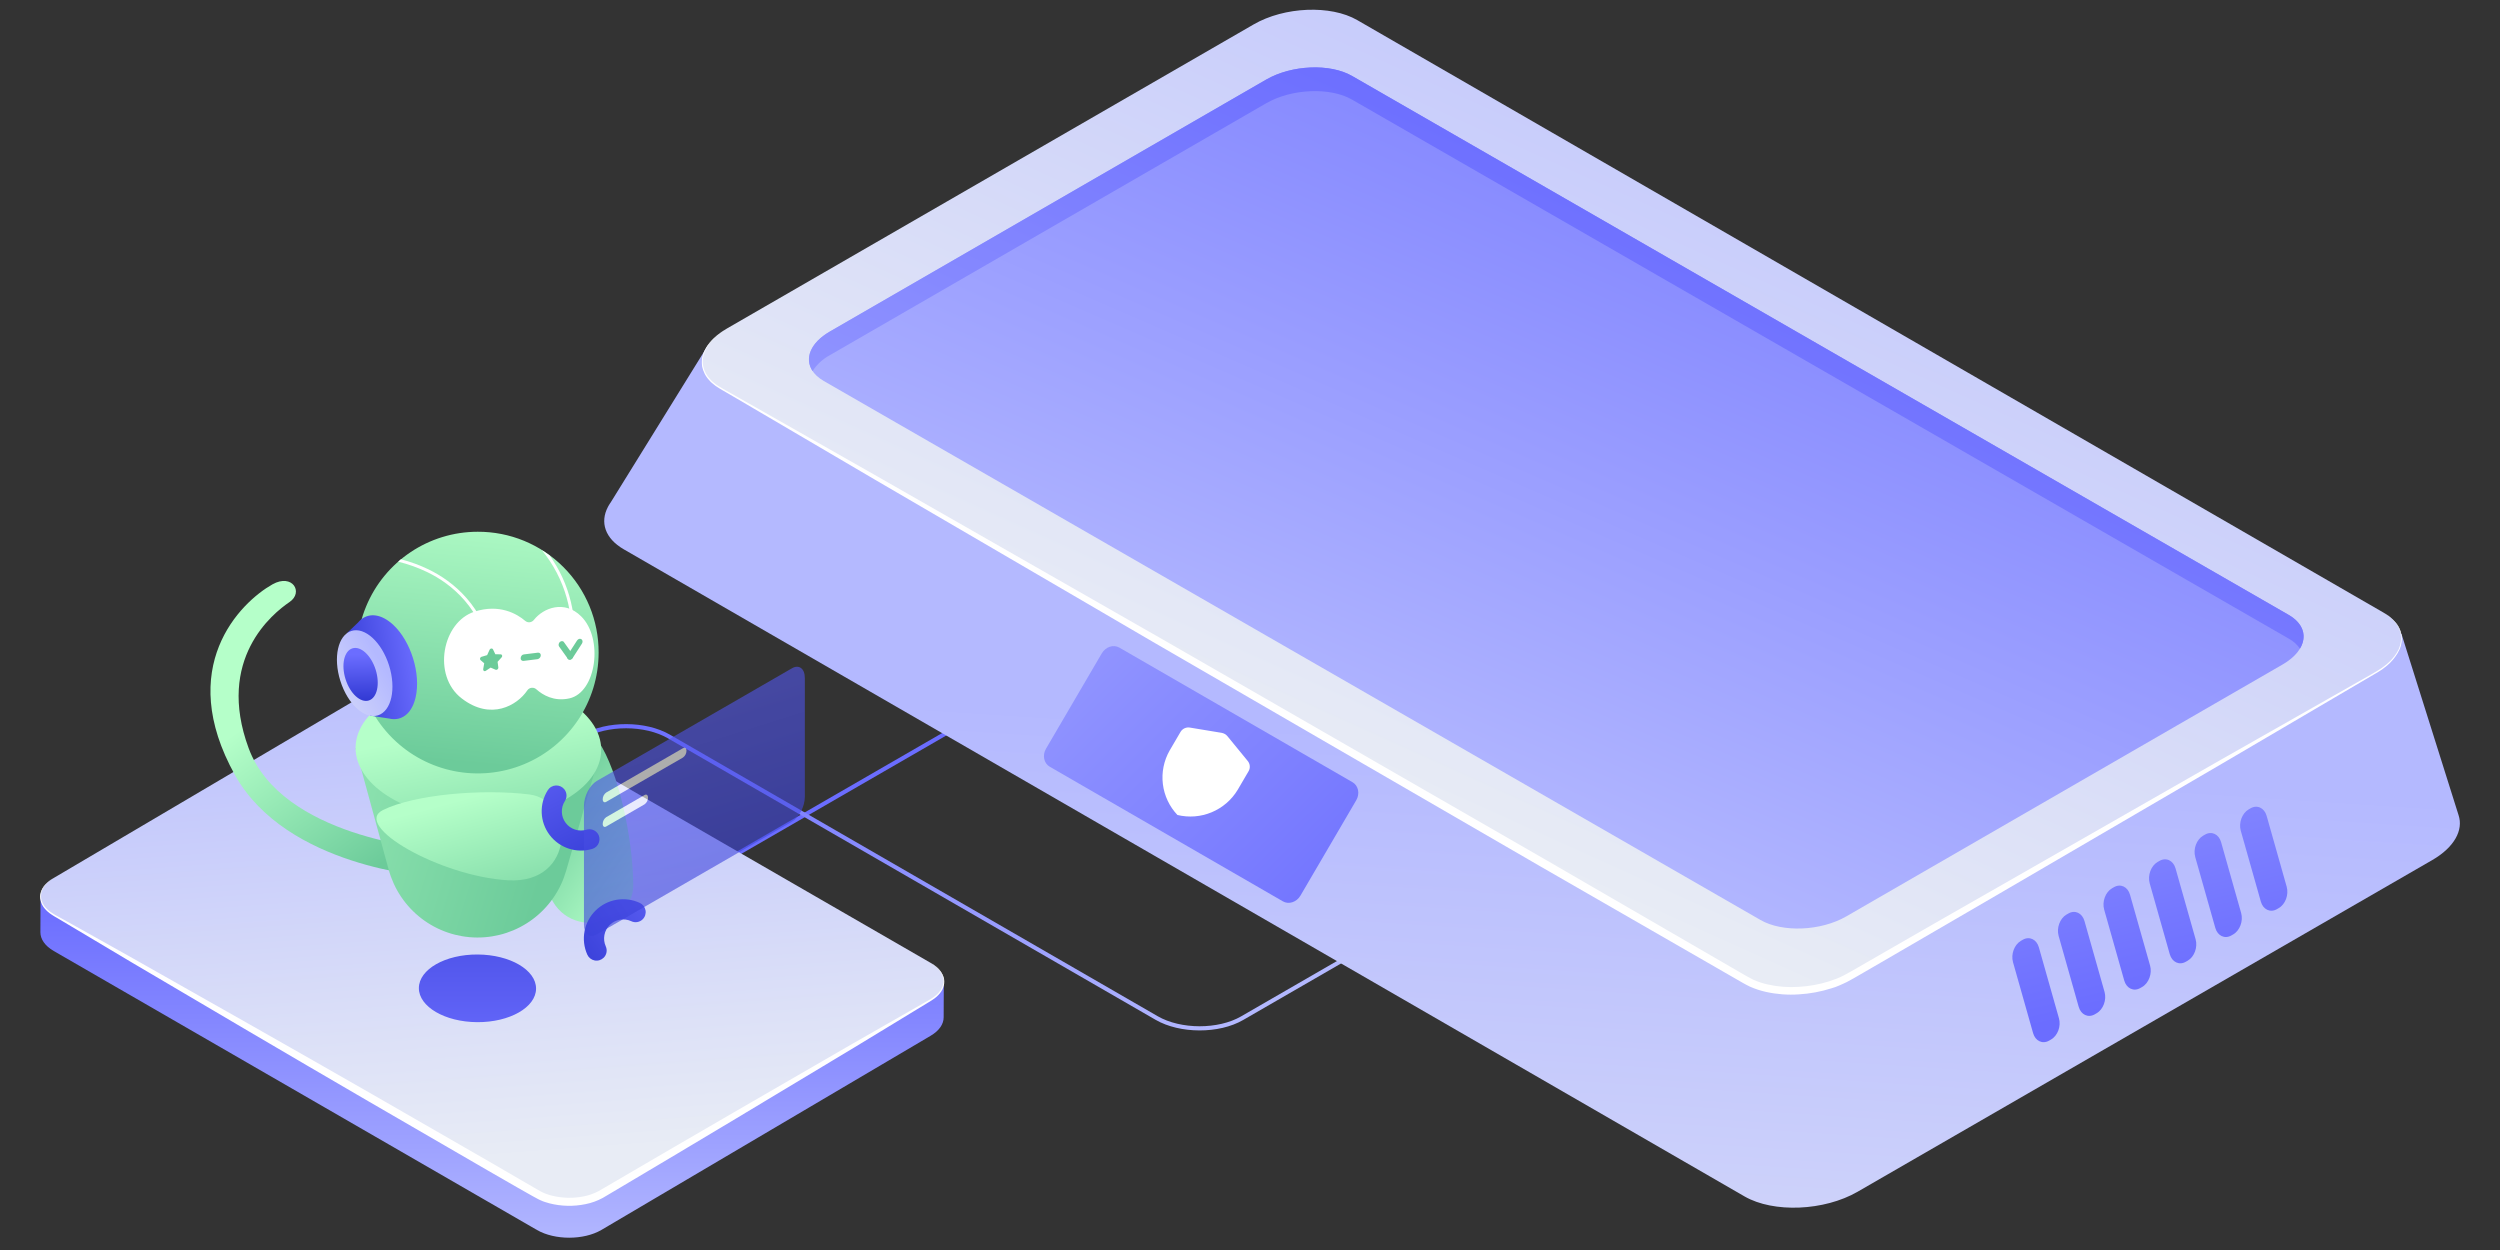 <?xml version="1.0" encoding="UTF-8" standalone="no"?>
<!-- Created with Keyshape -->
<svg xmlns="http://www.w3.org/2000/svg" id="Layer_1" data-name="Layer 1" viewBox="0 0 1200 600">
    <rect x="0" y="0" width="1200" height="600" fill="#333333" stroke="none"/>
    <defs>
        <linearGradient id="Gradient-0" x1="736.15" y1="613.22" x2="1028.6" y2="613.22" gradientUnits="userSpaceOnUse" gradientTransform="matrix(0.87 0.5 -1 0.58 612.42 -195.48)">
            <stop offset="0" stop-color="#6b6dff"/>
            <stop offset="1" stop-color="#b4b9ff"/>
        </linearGradient>
        <linearGradient id="Gradient-1" x1="262.01" y1="703.95" x2="581.83" y2="703.95" gradientUnits="userSpaceOnUse" gradientTransform="matrix(0.87 0.5 -1 0.58 860.52 36.46)">
            <stop offset="0" stop-color="#6b6dff"/>
            <stop offset="1" stop-color="#b4b9ff"/>
        </linearGradient>
        <linearGradient id="Gradient-2" x1="257.73" y1="701.15" x2="257.73" y2="870.09" gradientUnits="userSpaceOnUse">
            <stop offset="0" stop-color="#6b6dff"/>
            <stop offset="1" stop-color="#b4b9ff"/>
        </linearGradient>
        <linearGradient id="Gradient-3" x1="265.66" y1="824.65" x2="245.39" y2="554.36" gradientUnits="userSpaceOnUse">
            <stop offset="0" stop-color="#e8ecf5"/>
            <stop offset="1" stop-color="#b4b9ff"/>
        </linearGradient>
        <linearGradient id="Gradient-4" x1="725.62" y1="1068.19" x2="754.72" y2="624.34" gradientUnits="userSpaceOnUse">
            <stop offset="0" stop-color="#e8ecf5"/>
            <stop offset="1" stop-color="#b4b9ff"/>
        </linearGradient>
        <linearGradient id="Gradient-5" x1="699.01" y1="657.98" x2="920.93" y2="166.83" gradientUnits="userSpaceOnUse">
            <stop offset="0" stop-color="#e8ecf5"/>
            <stop offset="1" stop-color="#b4b9ff"/>
        </linearGradient>
        <linearGradient id="Gradient-6" x1="900.38" y1="204.27" x2="701.2" y2="662.67" gradientUnits="userSpaceOnUse">
            <stop offset="0" stop-color="#6b6dff"/>
            <stop offset="1" stop-color="#b4b9ff"/>
        </linearGradient>
        <linearGradient id="Gradient-7" x1="833.22" y1="361.94" x2="630.7" y2="818.29" gradientUnits="userSpaceOnUse">
            <stop offset="0" stop-color="#6b6dff"/>
            <stop offset="1" stop-color="#b4b9ff"/>
        </linearGradient>
        <linearGradient id="Gradient-8" x1="685.78" y1="729.04" x2="408.83" y2="449.36" gradientUnits="userSpaceOnUse">
            <stop offset="0" stop-color="#6b6dff"/>
            <stop offset="1" stop-color="#b4b9ff"/>
        </linearGradient>
        <linearGradient id="Gradient-9" x1="1002.74" y1="760.65" x2="941.34" y2="500.07" gradientUnits="userSpaceOnUse">
            <stop offset="0" stop-color="#6b6dff"/>
            <stop offset="1" stop-color="#b4b9ff"/>
        </linearGradient>
        <linearGradient id="Gradient-10" x1="1026.26" y1="755.11" x2="964.87" y2="494.53" gradientUnits="userSpaceOnUse">
            <stop offset="0" stop-color="#6b6dff"/>
            <stop offset="1" stop-color="#b4b9ff"/>
        </linearGradient>
        <linearGradient id="Gradient-11" x1="1049.79" y1="749.57" x2="988.39" y2="488.99" gradientUnits="userSpaceOnUse">
            <stop offset="0" stop-color="#6b6dff"/>
            <stop offset="1" stop-color="#b4b9ff"/>
        </linearGradient>
        <linearGradient id="Gradient-12" x1="1073.31" y1="744.03" x2="1011.92" y2="483.45" gradientUnits="userSpaceOnUse">
            <stop offset="0" stop-color="#6b6dff"/>
            <stop offset="1" stop-color="#b4b9ff"/>
        </linearGradient>
        <linearGradient id="Gradient-13" x1="1096.84" y1="738.48" x2="1035.44" y2="477.9" gradientUnits="userSpaceOnUse">
            <stop offset="0" stop-color="#6b6dff"/>
            <stop offset="1" stop-color="#b4b9ff"/>
        </linearGradient>
        <linearGradient id="Gradient-14" x1="1120.36" y1="732.94" x2="1058.97" y2="472.36" gradientUnits="userSpaceOnUse">
            <stop offset="0" stop-color="#6b6dff"/>
            <stop offset="1" stop-color="#b4b9ff"/>
        </linearGradient>
        <linearGradient id="Gradient-15" x1="243.24" y1="691.93" x2="205.15" y2="664.98" gradientUnits="userSpaceOnUse">
            <stop offset="0" stop-color="#b5ffc9"/>
            <stop offset="1" stop-color="#6ccb9a"/>
        </linearGradient>
        <linearGradient id="Gradient-16" x1="-621.08" y1="738.38" x2="-631.87" y2="799.84" gradientUnits="userSpaceOnUse" gradientTransform="matrix(0.702 0.712 -0.712 0.702 1221.5 611.48)">
            <stop offset="0" stop-color="#6b6dff"/>
            <stop offset="1" stop-color="#3038d2"/>
        </linearGradient>
        <linearGradient id="Gradient-17" x1="-547.611" y1="937.569" x2="-547.611" y2="845.289" gradientUnits="userSpaceOnUse" gradientTransform="matrix(0.005 1 -1 0.005 912.03 542.68)">
            <stop offset="0" stop-color="#6b6dff"/>
            <stop offset="1" stop-color="#3038d2"/>
        </linearGradient>
        <linearGradient id="Gradient-18" x1="115.08" y1="631.25" x2="153.95" y2="684.5" gradientUnits="userSpaceOnUse">
            <stop offset="0" stop-color="#b5ffc9"/>
            <stop offset="1" stop-color="#6ccb9a"/>
        </linearGradient>
        <linearGradient id="Gradient-19" x1="55.04" y1="635.19" x2="208.46" y2="682.15" gradientUnits="userSpaceOnUse">
            <stop offset="0" stop-color="#b5ffc9"/>
            <stop offset="1" stop-color="#6ccb9a"/>
        </linearGradient>
        <linearGradient id="Gradient-20" x1="-474.593" y1="816.933" x2="-463.053" y2="875.913" gradientUnits="userSpaceOnUse" gradientTransform="matrix(0.005 1 -1 0.005 826.4 468.77)">
            <stop offset="0" stop-color="#b5ffc9"/>
            <stop offset="1" stop-color="#6ccb9a"/>
        </linearGradient>
        <linearGradient id="Gradient-21" x1="188.38" y1="560.1" x2="179.77" y2="652.72" gradientUnits="userSpaceOnUse">
            <stop offset="0" stop-color="#b5ffc9"/>
            <stop offset="1" stop-color="#6ccb9a"/>
        </linearGradient>
        <linearGradient id="Gradient-22" x1="-107.31" y1="573.05" x2="-133.54" y2="583.98" gradientUnits="userSpaceOnUse" gradientTransform="matrix(0.975 0.222 -0.222 0.975 394.69 82.69)">
            <stop offset="0" stop-color="#6b6dff"/>
            <stop offset="1" stop-color="#3038d2"/>
        </linearGradient>
        <linearGradient id="Gradient-23" x1="-584.75" y1="138.498" x2="-558.1" y2="112.688" gradientUnits="userSpaceOnUse" gradientTransform="matrix(0.863 0.505 -0.505 0.863 545.15 182.8)">
            <stop offset="0" stop-color="#e8ecf5"/>
            <stop offset="1" stop-color="#b4b9ff"/>
        </linearGradient>
        <linearGradient id="Gradient-24" x1="-564.723" y1="110.602" x2="-560.863" y2="126.322" gradientUnits="userSpaceOnUse" gradientTransform="matrix(0.863 0.505 -0.505 0.863 545.22 183.24)">
            <stop offset="0" stop-color="#6b6dff"/>
            <stop offset="1" stop-color="#3038d2"/>
        </linearGradient>
        <linearGradient id="Gradient-25" x1="194.71" y1="591.74" x2="201.07" y2="663.37" gradientUnits="userSpaceOnUse">
            <stop offset="0" stop-color="#6b6dff"/>
            <stop offset="1" stop-color="#3038d2"/>
        </linearGradient>
        <linearGradient id="Gradient-26" x1="8.32" y1="19.41" x2="-0.62" y2="-1.44" gradientUnits="userSpaceOnUse">
            <stop offset="0" stop-color="#e8ecf5"/>
            <stop offset="1" stop-color="#b4b9ff"/>
        </linearGradient>
        <linearGradient id="Gradient-27" x1="-4.15" y1="0" x2="4.15" y2="0" gradientUnits="userSpaceOnUse">
            <stop offset="0" stop-color="#6b6dff"/>
            <stop offset="1" stop-color="#3038d2"/>
        </linearGradient>
        <linearGradient id="Gradient-28" x1="0.25" y1="-12.76" x2="0.06" y2="-3.04" gradientUnits="userSpaceOnUse">
            <stop offset="0" stop-color="#6b6dff"/>
            <stop offset="1" stop-color="#3038d2"/>
        </linearGradient>
        <linearGradient id="Gradient-29" x1="7.1" y1="16.58" x2="-0.53" y2="-1.23" gradientUnits="userSpaceOnUse">
            <stop offset="0" stop-color="#e8ecf5"/>
            <stop offset="1" stop-color="#b4b9ff"/>
        </linearGradient>
        <linearGradient id="Gradient-30" x1="-3.09" y1="0" x2="3.09" y2="0" gradientUnits="userSpaceOnUse">
            <stop offset="0" stop-color="#6b6dff"/>
            <stop offset="1" stop-color="#3038d2"/>
        </linearGradient>
        <linearGradient id="Gradient-31" x1="0.17" y1="-8.63" x2="-0.02" y2="1.09" gradientUnits="userSpaceOnUse">
            <stop offset="0" stop-color="#6b6dff"/>
            <stop offset="1" stop-color="#3038d2"/>
        </linearGradient>
        <linearGradient id="Gradient-32" x1="925.1" y1="952.44" x2="904.75" y2="1002.53" gradientUnits="userSpaceOnUse" gradientTransform="matrix(0.797 -0.603 0.603 0.797 -1134.32 463.93)">
            <stop offset="0" stop-color="#b5ffc9"/>
            <stop offset="1" stop-color="#6ccb9a"/>
        </linearGradient>
        <linearGradient id="Gradient-33" x1="955.64" y1="943.25" x2="944.84" y2="1004.71" gradientUnits="userSpaceOnUse" gradientTransform="matrix(0.797 -0.603 0.603 0.797 -1134.32 463.93)">
            <stop offset="0" stop-color="#6b6dff"/>
            <stop offset="1" stop-color="#3038d2"/>
        </linearGradient>
        <linearGradient id="Gradient-34" x1="-352.08" y1="754.29" x2="-374.95" y2="884.49" gradientUnits="userSpaceOnUse" gradientTransform="matrix(0.87 -0.5 -0.5 1.44 989.74 -716.78)">
            <stop offset="0" stop-color="#6b6dff"/>
            <stop offset="1" stop-color="#3038d2"/>
        </linearGradient>
    </defs>
    <style>
@keyframes a0_t { 0% { transform: translate(164.309px,688.919px) rotate(0deg) translate(-164.309px,-688.919px); animation-timing-function: cubic-bezier(0.42,0,0.58,1); } 10% { transform: translate(164.309px,688.919px) rotate(10deg) translate(-164.309px,-688.919px); animation-timing-function: cubic-bezier(0.42,0,0.58,1); } 20% { transform: translate(164.309px,688.919px) rotate(0deg) translate(-164.309px,-688.919px); animation-timing-function: cubic-bezier(0.42,0,0.58,1); } 30% { transform: translate(164.309px,688.919px) rotate(10deg) translate(-164.309px,-688.919px); animation-timing-function: cubic-bezier(0.42,0,0.58,1); } 40% { transform: translate(164.309px,688.919px) rotate(0deg) translate(-164.309px,-688.919px); animation-timing-function: cubic-bezier(0.42,0,0.58,1); } 50% { transform: translate(164.309px,688.919px) rotate(10deg) translate(-164.309px,-688.919px); animation-timing-function: cubic-bezier(0.42,0,0.58,1); } 60% { transform: translate(164.309px,688.919px) rotate(0deg) translate(-164.309px,-688.919px); animation-timing-function: cubic-bezier(0.42,0,0.58,1); } 70% { transform: translate(164.309px,688.919px) rotate(10deg) translate(-164.309px,-688.919px); animation-timing-function: cubic-bezier(0.42,0,0.58,1); } 80% { transform: translate(164.309px,688.919px) rotate(0deg) translate(-164.309px,-688.919px); animation-timing-function: cubic-bezier(0.42,0,0.58,1); } 90% { transform: translate(164.309px,688.919px) rotate(10deg) translate(-164.309px,-688.919px); animation-timing-function: cubic-bezier(0.42,0,0.58,1); } 100% { transform: translate(164.309px,688.919px) rotate(0deg) translate(-164.309px,-688.919px); } }
@keyframes head_t { 0% { transform: translate(186.811px,616.981px) rotate(0deg) translate(-186.811px,-616.981px); } 5% { transform: translate(186.811px,616.981px) rotate(0deg) translate(-186.811px,-616.981px); animation-timing-function: cubic-bezier(0.42,0,0.58,1); } 15% { transform: translate(186.811px,616.981px) rotate(-10deg) translate(-186.811px,-616.981px); animation-timing-function: cubic-bezier(0.42,0,0.58,1); } 25% { transform: translate(186.811px,616.981px) rotate(-10deg) translate(-186.811px,-616.981px); animation-timing-function: cubic-bezier(0.42,0,0.58,1); } 35% { transform: translate(186.811px,616.981px) rotate(0deg) translate(-186.811px,-616.981px); } 65% { transform: translate(186.811px,616.981px) rotate(0deg) translate(-186.811px,-616.981px); animation-timing-function: cubic-bezier(0.42,0,0.58,1); } 75% { transform: translate(186.811px,616.981px) rotate(-10deg) translate(-186.811px,-616.981px); animation-timing-function: cubic-bezier(0.42,0,0.58,1); } 85% { transform: translate(186.811px,616.981px) rotate(-10deg) translate(-186.811px,-616.981px); animation-timing-function: cubic-bezier(0.42,0,0.58,1); } 95% { transform: translate(186.811px,616.981px) rotate(0deg) translate(-186.811px,-616.981px); } 100% { transform: translate(186.811px,616.981px) rotate(0deg) translate(-186.811px,-616.981px); } }
@keyframes hand-2_t { 0% { transform: translate(152.845px,673.056px) rotate(0deg) translate(-152.845px,-673.056px); } 5% { transform: translate(152.845px,673.056px) rotate(0deg) translate(-152.845px,-673.056px); animation-timing-function: cubic-bezier(0.42,0,0.58,1); } 15% { transform: translate(152.845px,673.056px) rotate(-20deg) translate(-152.845px,-673.056px); animation-timing-function: cubic-bezier(0.42,0,0.58,1); } 25% { transform: translate(152.845px,673.056px) rotate(-20deg) translate(-152.845px,-673.056px); animation-timing-function: cubic-bezier(0.42,0,0.58,1); } 30% { transform: translate(152.845px,673.056px) rotate(0deg) translate(-152.845px,-673.056px); animation-timing-function: cubic-bezier(0.42,0,0.58,1); } 35% { transform: translate(152.845px,673.056px) rotate(-20deg) translate(-152.845px,-673.056px); animation-timing-function: cubic-bezier(0.42,0,0.58,1); } 40% { transform: translate(152.845px,673.056px) rotate(0deg) translate(-152.845px,-673.056px); } 65% { transform: translate(152.845px,673.056px) rotate(0deg) translate(-152.845px,-673.056px); animation-timing-function: cubic-bezier(0.42,0,0.58,1); } 75% { transform: translate(152.845px,673.056px) rotate(-20deg) translate(-152.845px,-673.056px); animation-timing-function: cubic-bezier(0.42,0,0.58,1); } 85% { transform: translate(152.845px,673.056px) rotate(-20deg) translate(-152.845px,-673.056px); animation-timing-function: cubic-bezier(0.42,0,0.58,1); } 90% { transform: translate(152.845px,673.056px) rotate(0deg) translate(-152.845px,-673.056px); animation-timing-function: cubic-bezier(0.42,0,0.58,1); } 95% { transform: translate(152.845px,673.056px) rotate(-20deg) translate(-152.845px,-673.056px); animation-timing-function: cubic-bezier(0.42,0,0.58,1); } 100% { transform: translate(152.845px,673.056px) rotate(0deg) translate(-152.845px,-673.056px); } }
@keyframes screen_t { 0% { transform: translate(0px,0px); animation-timing-function: cubic-bezier(0.42,0,0.58,1); } 25% { transform: translate(0px,-15.208px); animation-timing-function: cubic-bezier(0.42,0,0.58,1); } 50% { transform: translate(0px,0px); animation-timing-function: cubic-bezier(0.42,0,0.58,1); } 75% { transform: translate(0px,-15.208px); animation-timing-function: cubic-bezier(0.42,0,0.58,1); } 100% { transform: translate(0px,0px); } }
    </style>
    <g transform="translate(600,299.386) translate(-580.746,-294.715)">
        <path class="cls-1" d="M250.51,750.62L580.515,560.091" stroke="url(#Gradient-0)" stroke-width="2px" stroke-miterlimit="10" fill="none" transform="translate(-40.767,-273.378)"/>
        <path class="cls-2" d="M271.29,639.66L301.61,622.15C312.91,615.63,331.28,615.66,342.61,622.23L576.73,757.37C588.09,763.93,606.47,763.97,617.73,757.44L772.63,668" stroke="url(#Gradient-1)" stroke-width="2px" stroke-miterlimit="10" fill="none" transform="translate(-40.767,-273.378)"/>
        <g class="cls-3" transform="translate(-40.767,-273.378)" style="isolation: isolate;">
            <path class="cls-4" d="M468.23,748.7L310.23,841.88C301.74,846.81,287.92,846.81,279.37,841.88L47.41,708C43.11,705.52,40.96,702.26,40.97,699L40.9,716.2C40.9,719.45,43.04,722.72,47.34,725.2L279.28,859.11C287.82,864.04,301.64,864.04,310.13,859.11L468.13,765.93C472.35,763.48,474.46,760.27,474.47,757.06L474.54,739.83C474.56,743,472.45,746.25,468.23,748.7Z" fill="url(#Gradient-2)"/>
            <path class="cls-5" d="M468.13,730.83C476.68,735.76,476.72,743.77,468.23,748.7L310.23,841.88C301.74,846.81,287.92,846.81,279.37,841.88L47.41,708C38.86,703.07,38.81,695.06,47.31,690.13L205.31,596.95C213.8,592.02,227.61,592.02,236.16,596.95Z" fill="url(#Gradient-3)"/>
            <path class="cls-6" d="M468.13,730.83C468.432,730.998,468.729,731.174,469.02,731.359C469.312,731.544,469.598,731.737,469.879,731.939C470.16,732.14,470.435,732.349,470.703,732.566C470.972,732.783,471.234,733.008,471.49,733.24C471.749,733.472,471.997,733.717,472.233,733.974C472.468,734.23,472.69,734.498,472.899,734.777C473.108,735.055,473.303,735.344,473.484,735.642C473.664,735.939,473.83,736.246,473.98,736.56C474.138,736.876,474.274,737.202,474.385,737.537C474.497,737.872,474.585,738.214,474.649,738.561C474.712,738.909,474.751,739.26,474.764,739.613C474.778,739.966,474.766,740.319,474.73,740.67C474.69,741.026,474.629,741.379,474.547,741.727C474.465,742.076,474.363,742.419,474.241,742.756C474.119,743.092,473.978,743.421,473.817,743.741C473.656,744.061,473.477,744.371,473.28,744.67C473.079,744.961,472.867,745.243,472.644,745.518C472.421,745.792,472.188,746.057,471.944,746.313C471.701,746.569,471.447,746.816,471.185,747.052C470.922,747.289,470.65,747.515,470.37,747.73C470.091,747.937,469.808,748.141,469.523,748.34C469.237,748.539,468.949,748.735,468.658,748.926C468.367,749.116,468.073,749.303,467.777,749.486C467.481,749.668,467.182,749.846,466.88,750.02L459.81,754.32L431.54,771.51L374.82,805.6C355.93,817,336.94,828.17,318,839.47C315.62,840.88,313.3,842.3,310.86,843.7C310.211,844.052,309.549,844.38,308.876,844.683C308.202,844.985,307.518,845.262,306.823,845.513C306.129,845.764,305.425,845.989,304.714,846.187C304.003,846.385,303.284,846.556,302.56,846.7C301.137,846.995,299.699,847.209,298.252,847.342C296.805,847.474,295.351,847.524,293.898,847.492C292.446,847.46,290.996,847.346,289.556,847.15C288.116,846.954,286.689,846.677,285.28,846.32C284.57,846.14,283.86,845.94,283.17,845.69L282.12,845.33L281.12,844.9C280.948,844.827,280.778,844.752,280.608,844.674C280.439,844.596,280.271,844.515,280.104,844.432C279.937,844.348,279.772,844.262,279.608,844.174C279.444,844.085,279.281,843.994,279.12,843.9C278.43,843.55,277.86,843.21,277.26,842.9L270,838.79L255.66,830.54L198.41,797.36C179.41,786.23,160.27,775.2,141.29,763.97L84.29,730.4L55.88,713.47L48.77,709.24C48.466,709.072,48.165,708.899,47.867,708.722C47.568,708.544,47.273,708.362,46.98,708.175C46.687,707.988,46.398,707.797,46.111,707.601C45.824,707.405,45.54,707.205,45.26,707C44.981,706.788,44.709,706.565,44.446,706.333C44.184,706.101,43.929,705.859,43.684,705.608C43.439,705.357,43.203,705.097,42.977,704.829C42.752,704.561,42.536,704.284,42.33,704C42.129,703.702,41.946,703.392,41.781,703.072C41.616,702.753,41.469,702.424,41.343,702.088C41.215,701.751,41.108,701.408,41.021,701.059C40.934,700.71,40.866,700.357,40.82,700C40.778,699.65,40.761,699.297,40.768,698.944C40.776,698.591,40.809,698.24,40.866,697.892C40.924,697.543,41.006,697.2,41.112,696.863C41.218,696.527,41.347,696.198,41.5,695.88C41.647,695.561,41.81,695.25,41.99,694.949C42.169,694.647,42.364,694.355,42.574,694.074C42.784,693.793,43.009,693.522,43.247,693.265C43.485,693.007,43.736,692.762,44,692.53C44.254,692.295,44.514,692.068,44.782,691.848C45.049,691.629,45.322,691.418,45.602,691.215C45.882,691.012,46.168,690.817,46.459,690.631C46.751,690.445,47.048,690.268,47.35,690.1C47.056,690.277,46.767,690.463,46.484,690.658C46.201,690.852,45.924,691.055,45.653,691.267C45.383,691.478,45.118,691.698,44.861,691.925C44.604,692.152,44.353,692.387,44.11,692.63C43.861,692.867,43.624,693.116,43.4,693.378C43.176,693.639,42.966,693.911,42.771,694.194C42.575,694.477,42.394,694.77,42.229,695.072C42.063,695.373,41.913,695.683,41.78,696C41.646,696.308,41.533,696.624,41.444,696.948C41.354,697.271,41.288,697.601,41.245,697.934C41.202,698.267,41.182,698.602,41.186,698.938C41.191,699.273,41.218,699.608,41.27,699.94C41.328,700.269,41.405,700.595,41.499,700.915C41.594,701.235,41.707,701.55,41.837,701.858C41.968,702.166,42.115,702.466,42.279,702.757C42.444,703.048,42.624,703.329,42.82,703.6C43.023,703.868,43.236,704.128,43.459,704.379C43.682,704.631,43.914,704.874,44.155,705.108C44.396,705.343,44.645,705.568,44.903,705.783C45.161,705.999,45.427,706.204,45.7,706.4C45.979,706.595,46.262,706.786,46.547,706.973C46.833,707.16,47.121,707.342,47.412,707.519C47.703,707.697,47.997,707.87,48.293,708.039C48.589,708.207,48.889,708.371,49.19,708.53L56.41,712.53L85.28,728.69L142.87,761.29C162.08,772.12,181.19,783.14,200.35,794.06L257.7,827.06L272,835.37L279.15,839.51C279.75,839.86,280.36,840.22,280.9,840.51C281.038,840.587,281.177,840.662,281.318,840.735C281.458,840.808,281.599,840.879,281.742,840.947C281.885,841.016,282.028,841.082,282.173,841.145C282.318,841.209,282.463,841.271,282.61,841.33L283.49,841.7L284.4,842.01C284.551,842.066,284.703,842.119,284.856,842.17C285.009,842.222,285.163,842.27,285.317,842.317C285.471,842.364,285.626,842.408,285.782,842.45C285.937,842.493,286.093,842.532,286.25,842.57C287.513,842.892,288.793,843.143,290.084,843.322C291.375,843.5,292.675,843.606,293.978,843.639C295.281,843.672,296.585,843.631,297.883,843.518C299.181,843.404,300.472,843.218,301.75,842.96C302.378,842.836,303,842.688,303.617,842.517C304.234,842.347,304.844,842.153,305.446,841.938C306.048,841.722,306.642,841.484,307.227,841.224C307.811,840.964,308.386,840.683,308.95,840.38L316.07,836.23C335.13,825.13,354.14,813.94,373.25,802.93L430.53,769.81L459.26,753.39L466.44,749.29C466.739,749.128,467.037,748.962,467.331,748.791C467.626,748.621,467.918,748.446,468.207,748.267C468.496,748.087,468.783,747.904,469.067,747.716C469.351,747.528,469.632,747.336,469.91,747.14C470.182,746.942,470.446,746.733,470.703,746.515C470.959,746.297,471.207,746.069,471.446,745.832C471.686,745.596,471.916,745.35,472.137,745.096C472.358,744.842,472.569,744.58,472.77,744.31C472.963,744.038,473.14,743.756,473.3,743.464C473.46,743.172,473.603,742.87,473.729,742.562C473.854,742.253,473.961,741.937,474.05,741.616C474.139,741.295,474.209,740.969,474.26,740.64C474.309,740.307,474.333,739.971,474.333,739.634C474.333,739.298,474.309,738.962,474.261,738.629C474.213,738.296,474.141,737.966,474.045,737.644C473.95,737.321,473.831,737.006,473.69,736.7C473.554,736.387,473.402,736.082,473.235,735.784C473.069,735.487,472.887,735.198,472.692,734.918C472.496,734.639,472.287,734.369,472.065,734.111C471.842,733.852,471.607,733.605,471.36,733.37C471.117,733.128,470.866,732.893,470.609,732.666C470.352,732.438,470.088,732.218,469.819,732.006C469.549,731.794,469.273,731.59,468.991,731.394C468.71,731.198,468.423,731.01,468.13,730.83Z" fill="#fff"/>
        </g>
        <g class="cls-3" transform="translate(-40.767,-273.378)" style="isolation: isolate;">
            <g>
                <path class="cls-7" d="M1201.63,660L1201.63,660L1174.23,573L1010.67,545L654.87,339.61C640.96,331.61,616.68,332.61,600.63,341.86L422.63,444.65L361.49,434.21L314.69,509.8C314.564,509.977,314.441,510.157,314.321,510.338C314.201,510.52,314.084,510.703,313.97,510.888C313.855,511.073,313.744,511.26,313.636,511.449C313.528,511.638,313.422,511.828,313.32,512.02L313.32,512.02L313.32,512.02C309.45,519.37,311.86,527.15,320.93,532.38L858.91,843C872.82,851,897.1,850,913.15,840.75L1189,681.54C1199.63,675.39,1204,667.15,1201.63,660Z" fill="url(#Gradient-4)" fill-rule="evenodd"/>
                <path class="cls-8" d="M859.82,739.34L367.16,454.9C354.43,447.55,356.02,434.71,370.72,426.23L623.31,280.4C638.01,271.91,660.24,270.99,672.97,278.34L1165.64,562.78C1178.37,570.13,1176.77,582.97,1162.07,591.45L909.49,737.28C894.79,745.77,872.55,746.69,859.82,739.34Z" fill="url(#Gradient-5)" fill-rule="evenodd"/>
                <path class="cls-9" d="M866.53,710.29L416.92,451.58C406.37,445.49,407.69,434.84,419.92,427.81L629.33,306.88C641.52,299.88,659.96,299.07,670.52,305.17L1120.12,563.88C1130.68,569.97,1129.36,580.62,1117.17,587.66L907.71,708.59C895.52,715.62,877.08,716.39,866.53,710.29Z" fill="url(#Gradient-6)" fill-rule="evenodd"/>
                <path class="cls-10" d="M419.88,439.17L629.33,318.25C641.52,311.25,659.96,310.44,670.52,316.54L1120.12,575.25C1120.65,575.54,1121.17,575.86,1121.66,576.209C1122.16,576.558,1122.63,576.934,1123.08,577.337C1123.54,577.74,1123.97,578.168,1124.37,578.62C1124.77,579.071,1125.15,579.545,1125.5,580.04C1128.97,574.26,1127.29,568.04,1120.12,563.88L670.52,305.17C659.96,299.07,641.52,299.84,629.33,306.88L419.88,427.81C410.47,433.24,407.55,440.81,411.54,446.81C412.061,446.012,412.632,445.248,413.248,444.522C413.865,443.796,414.527,443.109,415.229,442.465C415.932,441.822,416.674,441.223,417.451,440.672C418.229,440.121,419.04,439.619,419.88,439.17Z" fill="url(#Gradient-7)" fill-rule="evenodd"/>
                <g>
                    <path class="cls-11" d="M637.28,701.34L525.39,636.73C522.56,635.1,521.75,631.23,523.59,628.09L550.38,582.3C552.22,579.16,556,577.93,558.83,579.57L670.72,644.17C673.55,645.8,674.35,649.67,672.52,652.81L645.73,698.6C643.89,701.75,640.11,703,637.28,701.34Z" fill="url(#Gradient-8)" fill-rule="evenodd"/>
                    <path class="cls-12" d="M586.68,659.9L586.68,659.9C584.763,657.881,583.18,655.568,581.993,653.049C580.806,650.53,580.029,647.837,579.691,645.073C579.354,642.308,579.461,639.508,580.008,636.777C580.555,634.047,581.534,631.421,582.91,629L588.18,620C588.406,619.623,588.688,619.282,589.016,618.989C589.344,618.696,589.715,618.454,590.116,618.272C590.516,618.09,590.942,617.97,591.378,617.915C591.815,617.861,592.257,617.872,592.69,617.95L607.85,620.46C608.128,620.505,608.401,620.575,608.666,620.67C608.931,620.764,609.187,620.883,609.431,621.023C609.675,621.164,609.905,621.326,610.12,621.509C610.334,621.691,610.532,621.892,610.71,622.11L620.4,633.95C620.683,634.285,620.913,634.661,621.083,635.065C621.252,635.47,621.359,635.898,621.399,636.334C621.439,636.771,621.412,637.211,621.319,637.639C621.226,638.068,621.068,638.479,620.85,638.86L615.58,647.86C614.132,650.253,612.315,652.402,610.195,654.226C608.075,656.051,605.68,657.528,603.098,658.604C600.516,659.68,597.78,660.34,594.992,660.56C592.204,660.78,589.399,660.557,586.68,659.9Z" fill-rule="evenodd" fill="#fff"/>
                </g>
                <g>
                    <path class="cls-13" d="M1006,767.68L1005.11,768.2C1001.93,770.03,998.47,768.41,997.39,764.58L987.76,730.58C986.67,726.74,988.37,722.15,991.55,720.31L992.44,719.79C995.62,717.96,999.08,719.58,1000.17,723.42L1009.79,757.42C1010.92,761.25,1009.22,765.85,1006,767.68Z" fill="url(#Gradient-9)" fill-rule="evenodd"/>
                    <path class="cls-14" d="M1027.9,755.06L1027.01,755.58C1023.83,757.41,1020.37,755.79,1019.28,751.96L1009.66,717.96C1008.57,714.12,1010.27,709.53,1013.44,707.69L1014.34,707.18C1017.52,705.34,1020.98,706.96,1022.06,710.8L1031.69,744.8C1032.78,748.63,1031.08,753.23,1027.9,755.06Z" fill="url(#Gradient-10)" fill-rule="evenodd"/>
                    <path class="cls-15" d="M1049.76,742.44L1048.86,742.96C1045.69,744.79,1042.23,743.17,1041.14,739.34L1031.52,705.34C1030.43,701.5,1032.12,696.91,1035.3,695.07L1036.2,694.56C1039.38,692.72,1042.84,694.34,1043.92,698.18L1053.55,732.18C1054.63,736,1052.94,740.61,1049.76,742.44Z" fill="url(#Gradient-11)" fill-rule="evenodd"/>
                    <path class="cls-16" d="M1071.62,729.82L1070.72,730.34C1067.54,732.17,1064.09,730.55,1063,726.72L1053.37,692.72C1052.29,688.88,1053.98,684.29,1057.16,682.45L1058.06,681.94C1061.24,680.1,1064.69,681.72,1065.78,685.56L1075.41,719.56C1076.49,723.39,1074.8,728,1071.62,729.82Z" fill="url(#Gradient-12)" fill-rule="evenodd"/>
                    <path class="cls-17" d="M1093.48,717.2L1092.58,717.72C1089.4,719.55,1085.94,717.93,1084.86,714.1L1075.23,680.1C1074.15,676.27,1075.84,671.67,1079.02,669.83L1079.92,669.32C1083.09,667.48,1086.55,669.1,1087.64,672.94L1097.26,706.94C1098.35,710.77,1096.65,715.37,1093.48,717.2Z" fill="url(#Gradient-13)" fill-rule="evenodd"/>
                    <path class="cls-18" d="M1115.33,704.58L1114.44,705.1C1111.26,706.93,1107.8,705.31,1106.72,701.48L1097.09,667.48C1096,663.65,1097.7,659.05,1100.88,657.21L1101.77,656.7C1104.95,654.86,1108.41,656.48,1109.5,660.32L1119.12,694.32C1120.21,698.15,1118.51,702.75,1115.33,704.58Z" fill="url(#Gradient-14)" fill-rule="evenodd"/>
                </g>
                <path class="cls-6" d="M1165.64,562.78C1166.2,563.095,1166.75,563.435,1167.28,563.799C1167.81,564.163,1168.32,564.55,1168.82,564.96C1169.31,565.37,1169.79,565.801,1170.25,566.254C1170.71,566.706,1171.14,567.179,1171.56,567.67C1171.98,568.168,1172.35,568.698,1172.68,569.255C1173.01,569.813,1173.3,570.396,1173.54,570.999C1173.78,571.602,1173.97,572.223,1174.1,572.856C1174.24,573.489,1174.33,574.133,1174.37,574.78C1174.39,575.432,1174.36,576.085,1174.28,576.732C1174.21,577.38,1174.09,578.022,1173.92,578.652C1173.75,579.282,1173.53,579.898,1173.27,580.497C1173.01,581.096,1172.71,581.675,1172.37,582.23C1172.04,582.785,1171.68,583.326,1171.3,583.852C1170.93,584.378,1170.53,584.889,1170.11,585.383C1169.69,585.877,1169.25,586.353,1168.8,586.812C1168.34,587.27,1167.86,587.71,1167.37,588.13C1166.89,588.57,1166.37,588.93,1165.84,589.33C1165.71,589.434,1165.59,589.535,1165.46,589.634C1165.33,589.734,1165.2,589.831,1165.07,589.926C1164.94,590.021,1164.8,590.114,1164.67,590.205C1164.53,590.295,1164.4,590.384,1164.26,590.47C1163.17,591.17,1162.09,591.88,1160.97,592.47L1154.33,596.37L1141.04,604.17L1087.88,635.38L981.39,697.54C963.643,707.9,945.88,718.233,928.1,728.54L914.77,736.27C912.53,737.55,910.38,738.86,907.96,740.1C906.78,740.71,905.54,741.2,904.33,741.75C903.12,742.3,901.85,742.75,900.58,743.1C899.319,743.503,898.045,743.866,896.761,744.19C895.477,744.513,894.183,744.796,892.881,745.038C891.579,745.28,890.27,745.482,888.955,745.642C887.641,745.803,886.322,745.922,885,746C883.677,746.093,882.35,746.138,881.023,746.135C879.697,746.132,878.37,746.081,877.047,745.982C875.724,745.884,874.405,745.737,873.093,745.543C871.78,745.349,870.475,745.108,869.18,744.82C868.523,744.675,867.87,744.514,867.221,744.336C866.572,744.159,865.927,743.965,865.288,743.756C864.648,743.546,864.014,743.321,863.386,743.08C862.758,742.839,862.135,742.582,861.52,742.31C859,741.09,856.85,739.79,854.62,738.51L841.26,730.82L814.55,715.45L761.12,684.71L654.44,622.91L601.13,592L574.46,576.55L547.84,561L441.35,498.87L388.19,467.66L374.9,459.86L368.26,456C367.14,455.38,366.06,454.65,364.97,453.93C364.44,453.56,363.97,453.11,363.45,452.7C363.323,452.598,363.199,452.493,363.077,452.385C362.955,452.277,362.835,452.166,362.719,452.052C362.602,451.939,362.488,451.823,362.376,451.704C362.265,451.585,362.156,451.464,362.05,451.34C361.596,450.868,361.178,450.364,360.798,449.831C360.419,449.298,360.078,448.738,359.781,448.155C359.483,447.572,359.228,446.969,359.019,446.349C358.81,445.729,358.646,445.094,358.53,444.45C358.436,443.806,358.391,443.155,358.396,442.504C358.401,441.853,358.456,441.203,358.56,440.56C358.664,439.917,358.817,439.283,359.018,438.664C359.219,438.045,359.467,437.442,359.76,436.86C360.052,436.284,360.371,435.722,360.716,435.177C361.061,434.631,361.431,434.102,361.826,433.591C362.221,433.081,362.64,432.589,363.081,432.118C363.523,431.647,363.986,431.197,364.47,430.77C364.948,430.34,365.437,429.923,365.937,429.52C366.438,429.117,366.949,428.728,367.471,428.353C367.993,427.978,368.525,427.617,369.067,427.272C369.609,426.926,370.16,426.595,370.72,426.28C370.168,426.605,369.625,426.945,369.091,427.3C368.558,427.655,368.035,428.025,367.522,428.409C367.009,428.793,366.507,429.191,366.017,429.604C365.526,430.016,365.047,430.441,364.58,430.88C364.109,431.312,363.659,431.765,363.231,432.24C362.803,432.714,362.398,433.208,362.016,433.72C361.635,434.232,361.278,434.762,360.946,435.308C360.614,435.854,360.309,436.415,360.03,436.99C359.761,437.561,359.537,438.153,359.358,438.758C359.179,439.364,359.047,439.982,358.962,440.608C358.878,441.234,358.841,441.865,358.852,442.497C358.863,443.128,358.923,443.758,359.03,444.38C359.154,444.996,359.323,445.602,359.536,446.193C359.749,446.784,360.005,447.359,360.303,447.912C360.601,448.465,360.939,448.996,361.315,449.499C361.691,450.003,362.104,450.478,362.55,450.92C362.654,451.038,362.761,451.154,362.87,451.268C362.98,451.381,363.091,451.492,363.206,451.601C363.32,451.709,363.437,451.815,363.556,451.918C363.675,452.022,363.796,452.122,363.92,452.22C364.42,452.61,364.92,453.04,365.41,453.39C366.48,454.07,367.53,454.76,368.67,455.39L375.37,459.19L388.77,466.8L442.38,497.23L549.43,558.39L576.19,573.68L602.86,589L656.29,619.74L763.14,681.23L816.48,712.13L843.15,727.58L856.49,735.3C858.71,736.59,860.96,737.94,863.06,738.96C863.623,739.208,864.192,739.442,864.766,739.662C865.34,739.883,865.92,740.089,866.504,740.281C867.088,740.473,867.677,740.65,868.27,740.814C868.863,740.977,869.46,741.126,870.06,741.26C871.271,741.532,872.492,741.761,873.72,741.945C874.947,742.129,876.181,742.269,877.419,742.364C878.657,742.46,879.897,742.51,881.139,742.516C882.38,742.522,883.621,742.483,884.86,742.4C886.105,742.33,887.347,742.221,888.585,742.075C889.823,741.928,891.056,741.743,892.283,741.519C893.509,741.296,894.729,741.035,895.939,740.737C897.149,740.438,898.35,740.103,899.54,739.73C900.72,739.36,901.87,738.89,903.05,738.48C904.23,738.07,905.33,737.48,906.42,736.95C908.59,735.86,910.84,734.51,913.06,733.24L926.41,725.55C944.21,715.29,962.04,705.073,979.9,694.9L1086.9,633.74L1140.51,603.31L1153.91,595.7L1160.61,591.89C1161.74,591.28,1162.82,590.6,1163.9,589.89C1164.03,589.808,1164.17,589.723,1164.3,589.637C1164.43,589.55,1164.57,589.462,1164.7,589.372C1164.83,589.282,1164.95,589.19,1165.08,589.097C1165.21,589.003,1165.34,588.907,1165.46,588.81C1165.97,588.42,1166.46,588.07,1166.98,587.65C1167.47,587.25,1167.94,586.83,1168.4,586.391C1168.86,585.952,1169.29,585.494,1169.71,585.02C1170.13,584.545,1170.53,584.053,1170.91,583.546C1171.29,583.039,1171.64,582.516,1171.98,581.98C1172.32,581.446,1172.62,580.888,1172.89,580.31C1173.15,579.732,1173.36,579.136,1173.54,578.526C1173.71,577.916,1173.84,577.295,1173.93,576.666C1174.01,576.038,1174.05,575.404,1174.04,574.77C1174.01,574.137,1173.94,573.506,1173.81,572.885C1173.68,572.264,1173.51,571.653,1173.28,571.06C1173.06,570.466,1172.79,569.891,1172.48,569.341C1172.16,568.79,1171.81,568.264,1171.41,567.77C1171.01,567.273,1170.58,566.794,1170.14,566.334C1169.7,565.875,1169.23,565.435,1168.75,565.017C1168.26,564.599,1167.76,564.203,1167.24,563.829C1166.73,563.456,1166.19,563.106,1165.64,562.78Z" fill="#fff"/>
            </g>
        </g>
        <g id="monkey" transform="translate(-46.537,-552.021) scale(1.4,1.4)">
            <g>
                <path class="cls-155" d="M236.61,694.45C236.47,678.05,231.47,655.37,224.8,645.37C218.13,635.37,204.8,667.73,206.48,691.06C208.16,714.39,236.74,710.12,236.61,694.45Z" fill="url(#Gradient-15)"/>
                <path class="cls-156" d="M226.46,719.33C226.711,719.082,226.922,718.798,227.087,718.486C227.252,718.174,227.368,717.84,227.432,717.493C227.496,717.146,227.507,716.792,227.464,716.442C227.421,716.092,227.326,715.751,227.18,715.43C226.631,714.21,226.469,712.852,226.715,711.537C226.961,710.223,227.604,709.015,228.556,708.076C229.509,707.138,230.726,706.513,232.045,706.287C233.363,706.06,234.719,706.243,235.93,706.81C236.248,706.962,236.588,707.064,236.937,707.113C237.287,707.162,237.642,707.157,237.989,707.098C238.337,707.039,238.674,706.927,238.988,706.767C239.302,706.606,239.589,706.398,239.84,706.15L239.84,706.15C240.239,705.755,240.535,705.269,240.705,704.734C240.874,704.199,240.912,703.63,240.813,703.078C240.715,702.525,240.484,702.005,240.14,701.561C239.797,701.117,239.35,700.763,238.84,700.53C236.349,699.369,233.564,698.998,230.856,699.465C228.148,699.931,225.648,701.215,223.689,703.142C221.731,705.07,220.409,707.55,219.9,710.25C219.391,712.95,219.719,715.742,220.84,718.25C221.066,718.765,221.413,719.217,221.853,719.567C222.292,719.918,222.81,720.157,223.361,720.263C223.913,720.369,224.483,720.34,225.021,720.177C225.559,720.015,226.049,719.724,226.45,719.33Z" fill="url(#Gradient-16)"/>
            </g>
            <ellipse class="cls-157" rx="11.6" ry="20.09" fill="url(#Gradient-17)" transform="translate(-547.62,909.07) rotate(-89.69) translate(183.2,729.83)"/>
            <path class="cls-158" d="M166.42,691.42C166.42,691.42,117.7,688.31,100.08,656.75C79.43,619.75,101.8,597.57,112.91,591.31C119.71,587.48,123.69,594.04,118.74,597.39C113,601.28,93.46,616.92,104.74,647.49C116.02,678.06,167.05,681.92,167.05,681.92Z" fill="url(#Gradient-18)" transform="translate(164.309,688.919) translate(-164.309,-688.919)" style="animation: 10s linear infinite both a0_t;"/>
            <g>
                <path class="cls-159" d="M183.06,712.4L183.06,712.4C179.633,712.381,176.232,711.805,172.99,710.694C169.747,709.583,166.708,707.953,163.989,705.866C161.271,703.778,158.91,701.263,156.999,698.418C155.089,695.573,153.653,692.436,152.75,689.13L141.37,647.49L225.53,647.95L213.59,689.52C212.647,692.808,211.176,695.922,209.234,698.738C207.293,701.555,204.907,704.038,202.169,706.089C199.432,708.141,196.379,709.734,193.131,710.807C189.882,711.88,186.481,712.418,183.06,712.4Z" fill="url(#Gradient-19)"/>
                <ellipse class="cls-160" rx="24.31" ry="42.11" fill="url(#Gradient-20)" transform="translate(-466.16,824.2) rotate(-89.38) translate(183.51,647.72)"/>
            </g>
            <g id="head" transform="translate(186.811,616.981) translate(-186.811,-616.981)" style="animation: 10s linear infinite both head_t;">
                <path class="cls-163" d="M224.73,614.71C224.73,631.467,214.636,646.574,199.155,652.986C183.673,659.399,165.853,655.854,154.005,644.005C142.156,632.157,138.611,614.337,145.024,598.855C151.436,583.374,166.543,573.28,183.3,573.28C188.746,573.26,194.143,574.318,199.178,576.393C204.213,578.468,208.789,581.519,212.64,585.37C216.491,589.221,219.542,593.797,221.617,598.832C223.692,603.867,224.75,609.264,224.73,614.71Z" fill="url(#Gradient-21)"/>
                <path class="cls-18" d="M216,614.82C216.433,611.913,216.586,608.97,216.455,606.033C216.324,603.097,215.91,600.179,215.219,597.322C214.528,594.465,213.564,591.681,212.339,589.008C211.114,586.336,209.634,583.788,207.92,581.4C207.06,580.77,206.18,580.17,205.28,579.61C207.234,581.998,208.937,584.581,210.364,587.317C211.791,590.053,212.933,592.928,213.773,595.897C214.613,598.866,215.146,601.914,215.364,604.992C215.582,608.07,215.483,611.162,215.07,614.22L188.77,615.74C185.51,598.74,174.85,590.3,166.43,586.19C165.671,585.824,164.903,585.476,164.127,585.148C163.351,584.82,162.567,584.511,161.776,584.221C160.984,583.931,160.186,583.661,159.381,583.411C158.577,583.161,157.766,582.93,156.95,582.72C156.62,582.99,156.31,583.27,156,583.54C156.862,583.749,157.718,583.982,158.568,584.237C159.418,584.492,160.261,584.769,161.095,585.069C161.93,585.369,162.757,585.691,163.575,586.034C164.393,586.378,165.202,586.743,166,587.13C174.26,591.13,184.75,599.52,187.83,616.37L187.91,616.82L215.91,615.2Z" fill="#fff"/>
                <g>
                    <path class="cls-164" d="M162,630C163.84,621.94,160.37,610.81,154.27,605.15C150.27,601.49,146.27,601.02,143.33,603.32L143.33,603.32L143.33,603.32C143.239,603.395,143.149,603.472,143.062,603.551C142.974,603.63,142.889,603.712,142.805,603.795C142.722,603.879,142.64,603.964,142.561,604.052C142.482,604.139,142.405,604.229,142.33,604.32L138.48,608L139.53,611.77C139.412,613.487,139.44,615.21,139.616,616.922C139.792,618.633,140.115,620.327,140.58,621.983C141.045,623.64,141.651,625.253,142.392,626.806C143.133,628.359,144.005,629.846,145,631.25L146.41,636.33L152.95,637.33C153.045,637.352,153.139,637.372,153.235,637.391C153.33,637.41,153.426,637.426,153.522,637.441C153.618,637.456,153.714,637.47,153.81,637.481C153.907,637.493,154.003,637.502,154.1,637.51L154.1,637.51C157.77,637.8,160.85,635.15,162,630Z" fill="url(#Gradient-22)"/>
                    <ellipse class="cls-165" rx="8.76" ry="15.17" fill="url(#Gradient-23)" transform="translate(-180.2,72.2) rotate(-17.49) translate(144.55,621.74)"/>
                    <ellipse class="cls-166" rx="5.41" ry="9.37" fill="url(#Gradient-24)" transform="translate(-180.4,71.8) rotate(-17.49) translate(143.15,622.18)"/>
                </g>
                <g display="none" transform="translate(196.62,625.057) translate(-28.57,-28.689)">
                    <g transform="translate(-168.05,-596.368)">
                        <path class="cls-167" d="M195.19,601.83C195.81,602.085,196.463,602.25,197.13,602.32C197.796,602.39,198.469,602.363,199.128,602.241C199.788,602.12,200.426,601.904,201.024,601.601C201.621,601.297,202.172,600.91,202.66,600.45C205.66,597.63,211.66,594.17,218.3,598.21C229.1,604.79,226.9,626.21,213.82,626.9C213.82,626.9,220.82,637.56,216.55,646.11C212.28,654.66,194.63,656.11,190.2,650.06C185.77,644.01,188.88,636.34,187.76,633.73C186.64,631.12,185.05,632.65,179.47,631.16C168.71,628.3,165.19,613.79,170.47,605.42C175.52,597.47,184.76,597.52,195.19,601.83Z" fill="url(#Gradient-25)"/>
                        <path class="cls-168" d="M217.79,637.66C217.79,637.66,209.12,631.84,196.69,639.57C195.91,639.543,195.133,639.457,194.366,639.313C193.599,639.168,192.844,638.966,192.108,638.708C191.371,638.45,190.655,638.136,189.966,637.77C189.277,637.404,188.616,636.986,187.99,636.52" stroke="#fff" stroke-miterlimit="10" fill="none"/>
                        <path class="cls-168" d="M206.81,630.66L203.92,624.58" stroke="#fff" stroke-miterlimit="10" fill="none"/>
                    </g>
                    <g transform="translate(-168.05,-596.368)">
                        <ellipse class="cls-168" rx="9.04" ry="9.04" stroke="#fff" stroke-miterlimit="10" fill="none" transform="translate(0,0) translate(187.45,615.57)"/>
                        <ellipse class="cls-169" rx="6.39" ry="6.39" fill="url(#Gradient-26)" transform="translate(0,0) translate(187.45,615.57)"/>
                        <ellipse class="cls-170" rx="4.15" ry="4.15" fill="url(#Gradient-27)" transform="translate(0,0) translate(187.45,615.57)"/>
                        <ellipse class="cls-171" rx="2.69" ry="2.69" fill="url(#Gradient-28)" transform="translate(0,0) translate(187.45,615.57)"/>
                        <ellipse class="cls-172" rx="1.2" ry="1.2" opacity="0.4" fill="#fff" transform="translate(0,0) translate(189.37,613.62)"/>
                    </g>
                    <g transform="translate(-168.05,-596.368)">
                        <ellipse class="cls-168" rx="6.74" ry="7.89" stroke="#fff" stroke-miterlimit="10" fill="none" transform="translate(0,0) translate(213.54,611.95)"/>
                        <ellipse class="cls-173" rx="4.76" ry="5.58" fill="url(#Gradient-29)" transform="translate(0,0) translate(213.54,611.95)"/>
                        <ellipse class="cls-174" rx="3.09" ry="3.62" fill="url(#Gradient-30)" transform="translate(0,0) translate(213.54,611.95)"/>
                        <ellipse class="cls-175" rx="2" ry="2.35" fill="url(#Gradient-31)" transform="translate(0,0) translate(213.54,611.95)"/>
                        <ellipse class="cls-172" rx="0.89" ry="1.04" opacity="0.4" fill="#fff" transform="translate(0,0) translate(214.97,610.25)"/>
                    </g>
                    <path class="cls-168" d="M199.56,626.29C199.56,626.29,197.69,624.64,198.73,622.72C200.02,620.33,205.8,620.09,206.81,622.18C206.934,622.386,207.029,622.608,207.093,622.839C207.157,623.071,207.19,623.31,207.19,623.55C207.19,623.79,207.157,624.029,207.093,624.261C207.029,624.492,206.934,624.714,206.81,624.92" stroke="#fff" stroke-miterlimit="10" fill="none" transform="translate(-168.05,-596.368)"/>
                </g>
                <g transform="translate(175.77,592.588) rotate(10) scale(0.714,0.714)">
                    <path class="st0" d="M61.6,2.9C52.4,-3.5,43.1,2,39.6,8.5C38.8,10,37,10.6,35.5,9.7C31.1,7.1,21.9,3.7,10.8,9.6C-3.6,17.2,-4,43.4,12,51.7C27.7,59.9,38.8,50.3,42.3,42.5C43,40.8,45.1,40.2,46.6,41.2C50,43.3,55.9,45.6,62.9,42.7C75.2,37.6,74.1,11.5,61.6,2.9Z" fill="#FFFFFF"/>
                    <g display="none" transform="translate(47.529,54.856) rotate(-5) translate(-23.096,-20.635)">
                        <path d="M-0.374,0.232C-0.374,0.232,5.245,0.114,4.561,5.473C3.877,10.832,-2.035,23.796,13.244,26.076C28.523,28.357,45.752,14.796,45.605,4.088C45.458,-6.621,39.647,-9.819,39.647,-9.819L22.337,-14.513C22.337,-14.513,-0.374,0.232,-0.374,0.232Z" fill="#ffffff" stroke="none" transform="translate(1.638,18.433) rotate(-5)"/>
                        <path d="M0,0C0,0,4.785,3.264,6.98,12.225" fill="none" stroke="#c6ccea" stroke-linecap="round" stroke-linejoin="round" stroke-width="2" transform="translate(23.479,6.363) rotate(-5)"/>
                        <path d="M-0.505,1.663C-0.505,1.663,18.227,16.427,38.455,0.666" fill="none" stroke="#c6ccea" stroke-width="2" stroke-linecap="round" transform="translate(7.211,25.74) rotate(-5)"/>
                    </g>
                    <path id="Star_1_" class="st1" d="M23.1,34.7L21.1,36.6C20.7,37,20.2,37,19.9,36.6C19.8,36.4,19.7,36.2,19.7,36L19.7,33.2L19.7,33.2L17.7,32C17.3,31.7,17.2,31.2,17.5,30.7C17.6,30.5,17.8,30.4,18,30.3L20.4,29.1L20.4,29.1L21.1,26.4C21.2,25.9,21.7,25.5,22.2,25.6C22.4,25.6,22.5,25.7,22.7,25.9L24.2,28L24.2,28L26.7,27.6C27.2,27.5,27.6,27.9,27.6,28.4C27.6,28.6,27.5,28.8,27.4,29L25.9,31.4L25.9,31.4L26.7,33.9C26.9,34.4,26.6,35,26.2,35.2C26,35.3,25.8,35.3,25.6,35.3L23.1,34.7L23.1,34.7Z" fill="#6CCB9A" clip-rule="evenodd" fill-rule="evenodd"/>
                    <path id="Rectangle_3_" class="st1" d="M37.7,25.7L44.2,23.7C45,23.5,45.7,23.9,45.8,24.8L45.8,24.8C45.9,25.6,45.4,26.5,44.6,26.8L38.1,28.8C37.3,29,36.6,28.6,36.5,27.7L36.5,27.7C36.4,26.8,36.9,25.9,37.7,25.7Z" fill="#6CCB9A" clip-rule="evenodd" fill-rule="evenodd"/>
                    <g id="Group-30_1_" transform="translate(264.389,208.908)">
                        <path id="Rectangle_2_" class="st1" d="M-202.7,-194.2L-205.9,-186.6C-206.2,-185.8,-206,-184.9,-205.2,-184.6C-205.2,-184.6,-205.2,-184.6,-205.2,-184.6C-204.5,-184.3,-203.6,-184.8,-203.3,-185.6L-200.1,-193.2C-199.8,-194,-200,-194.9,-200.8,-195.2C-200.8,-195.2,-200.8,-195.2,-200.8,-195.2C-201.5,-195.5,-202.3,-195.1,-202.7,-194.2Z" fill="#6CCB9A" clip-rule="evenodd" fill-rule="evenodd"/>
                        <path id="Rectangle_1_" class="st1" d="M-205.6,-184.9L-210.7,-189.9C-211.2,-190.4,-211.2,-191.4,-210.7,-192.1C-210.7,-192.1,-210.7,-192.1,-210.7,-192.1C-210.1,-192.8,-209.2,-192.9,-208.7,-192.3L-203.6,-187.3C-203.1,-186.8,-203.1,-185.8,-203.6,-185.1C-203.6,-185.1,-203.6,-185.1,-203.6,-185.1C-204.2,-184.4,-205.1,-184.3,-205.6,-184.9Z" fill="#6CCB9A" clip-rule="evenodd" fill-rule="evenodd"/>
                    </g>
                </g>
            </g>
            <g id="hand-2" transform="translate(152.845,673.056) translate(-152.845,-673.056)" style="animation: 10s linear infinite both hand-2_t;">
                <path class="cls-161" d="M201,663.35C184.72,661.35,161.59,663.35,150.81,668.68C140.03,674.01,170.38,691.45,193.72,692.78C217.06,694.11,216.54,665.26,201,663.35Z" fill="url(#Gradient-32)"/>
                <path class="cls-162" d="M224.34,676.64C224.126,676.36,223.87,676.114,223.582,675.91C223.294,675.707,222.976,675.549,222.64,675.441C222.304,675.334,221.954,675.278,221.601,675.276C221.248,675.274,220.897,675.326,220.56,675.43C219.279,675.817,217.91,675.801,216.638,675.387C215.365,674.972,214.25,674.177,213.443,673.11C212.636,672.042,212.175,670.753,212.123,669.416C212.07,668.079,212.429,666.757,213.15,665.63C213.346,665.332,213.494,665.006,213.591,664.663C213.687,664.32,213.73,663.964,213.717,663.608C213.705,663.252,213.637,662.899,213.517,662.564C213.397,662.228,213.226,661.913,213.01,661.63L213.01,661.63C212.669,661.184,212.225,660.827,211.716,660.59C211.207,660.352,210.648,660.242,210.087,660.267C209.526,660.293,208.979,660.454,208.494,660.736C208.009,661.019,207.599,661.415,207.3,661.89C205.829,664.209,205.102,666.921,205.214,669.664C205.327,672.408,206.275,675.051,207.931,677.241C209.587,679.431,211.873,681.063,214.482,681.919C217.09,682.775,219.898,682.814,222.53,682.03C223.069,681.871,223.561,681.583,223.965,681.193C224.369,680.802,224.673,680.32,224.851,679.787C225.029,679.254,225.075,678.686,224.986,678.131C224.897,677.576,224.675,677.051,224.34,676.6Z" fill="url(#Gradient-33)"/>
            </g>
            <g id="screen" class="cls-176" opacity="0.6" transform="translate(257.565,665.703) translate(-257.565,-665.703)" style="animation: 10s linear infinite both screen_t;">
                <path class="cls-177" d="M291,672.7L224.13,711.31C221.68,712.72,219.7,711.22,219.7,707.95L219.7,667.18C219.7,663.91,221.7,660.12,224.13,658.7L291,620.1C293.45,618.68,295.43,620.19,295.43,623.45L295.43,664.23C295.41,667.49,293.43,671.29,291,672.7Z" fill="url(#Gradient-34)"/>
                <path class="cls-18" d="M253.65,650.69L227.33,665.88C226.67,666.27,226.13,665.88,226.13,664.98L226.13,664.98C226.133,664.756,226.162,664.534,226.217,664.317C226.272,664.1,226.353,663.89,226.456,663.692C226.56,663.493,226.687,663.308,226.834,663.139C226.981,662.971,227.148,662.82,227.33,662.69L253.65,647.49C254.31,647.11,254.85,647.49,254.85,648.39L254.85,648.39C254.846,648.614,254.816,648.837,254.761,649.055C254.706,649.272,254.625,649.483,254.522,649.682C254.418,649.881,254.291,650.067,254.144,650.237C253.998,650.406,253.832,650.558,253.65,650.69Z" fill="#fff"/>
                <path class="cls-18" d="M240.47,666.74L227.33,674.33C226.67,674.72,226.13,674.33,226.13,673.43L226.13,673.43C226.133,673.206,226.162,672.984,226.217,672.767C226.272,672.55,226.353,672.34,226.456,672.142C226.56,671.943,226.687,671.758,226.834,671.589C226.981,671.421,227.148,671.27,227.33,671.14L240.47,663.55C241.13,663.16,241.67,663.55,241.67,664.45L241.67,664.45C241.667,664.674,241.638,664.896,241.583,665.113C241.528,665.33,241.447,665.54,241.344,665.738C241.24,665.937,241.113,666.122,240.966,666.291C240.819,666.459,240.652,666.61,240.47,666.74Z" fill="#fff"/>
            </g>
        </g>
    </g>
</svg>
